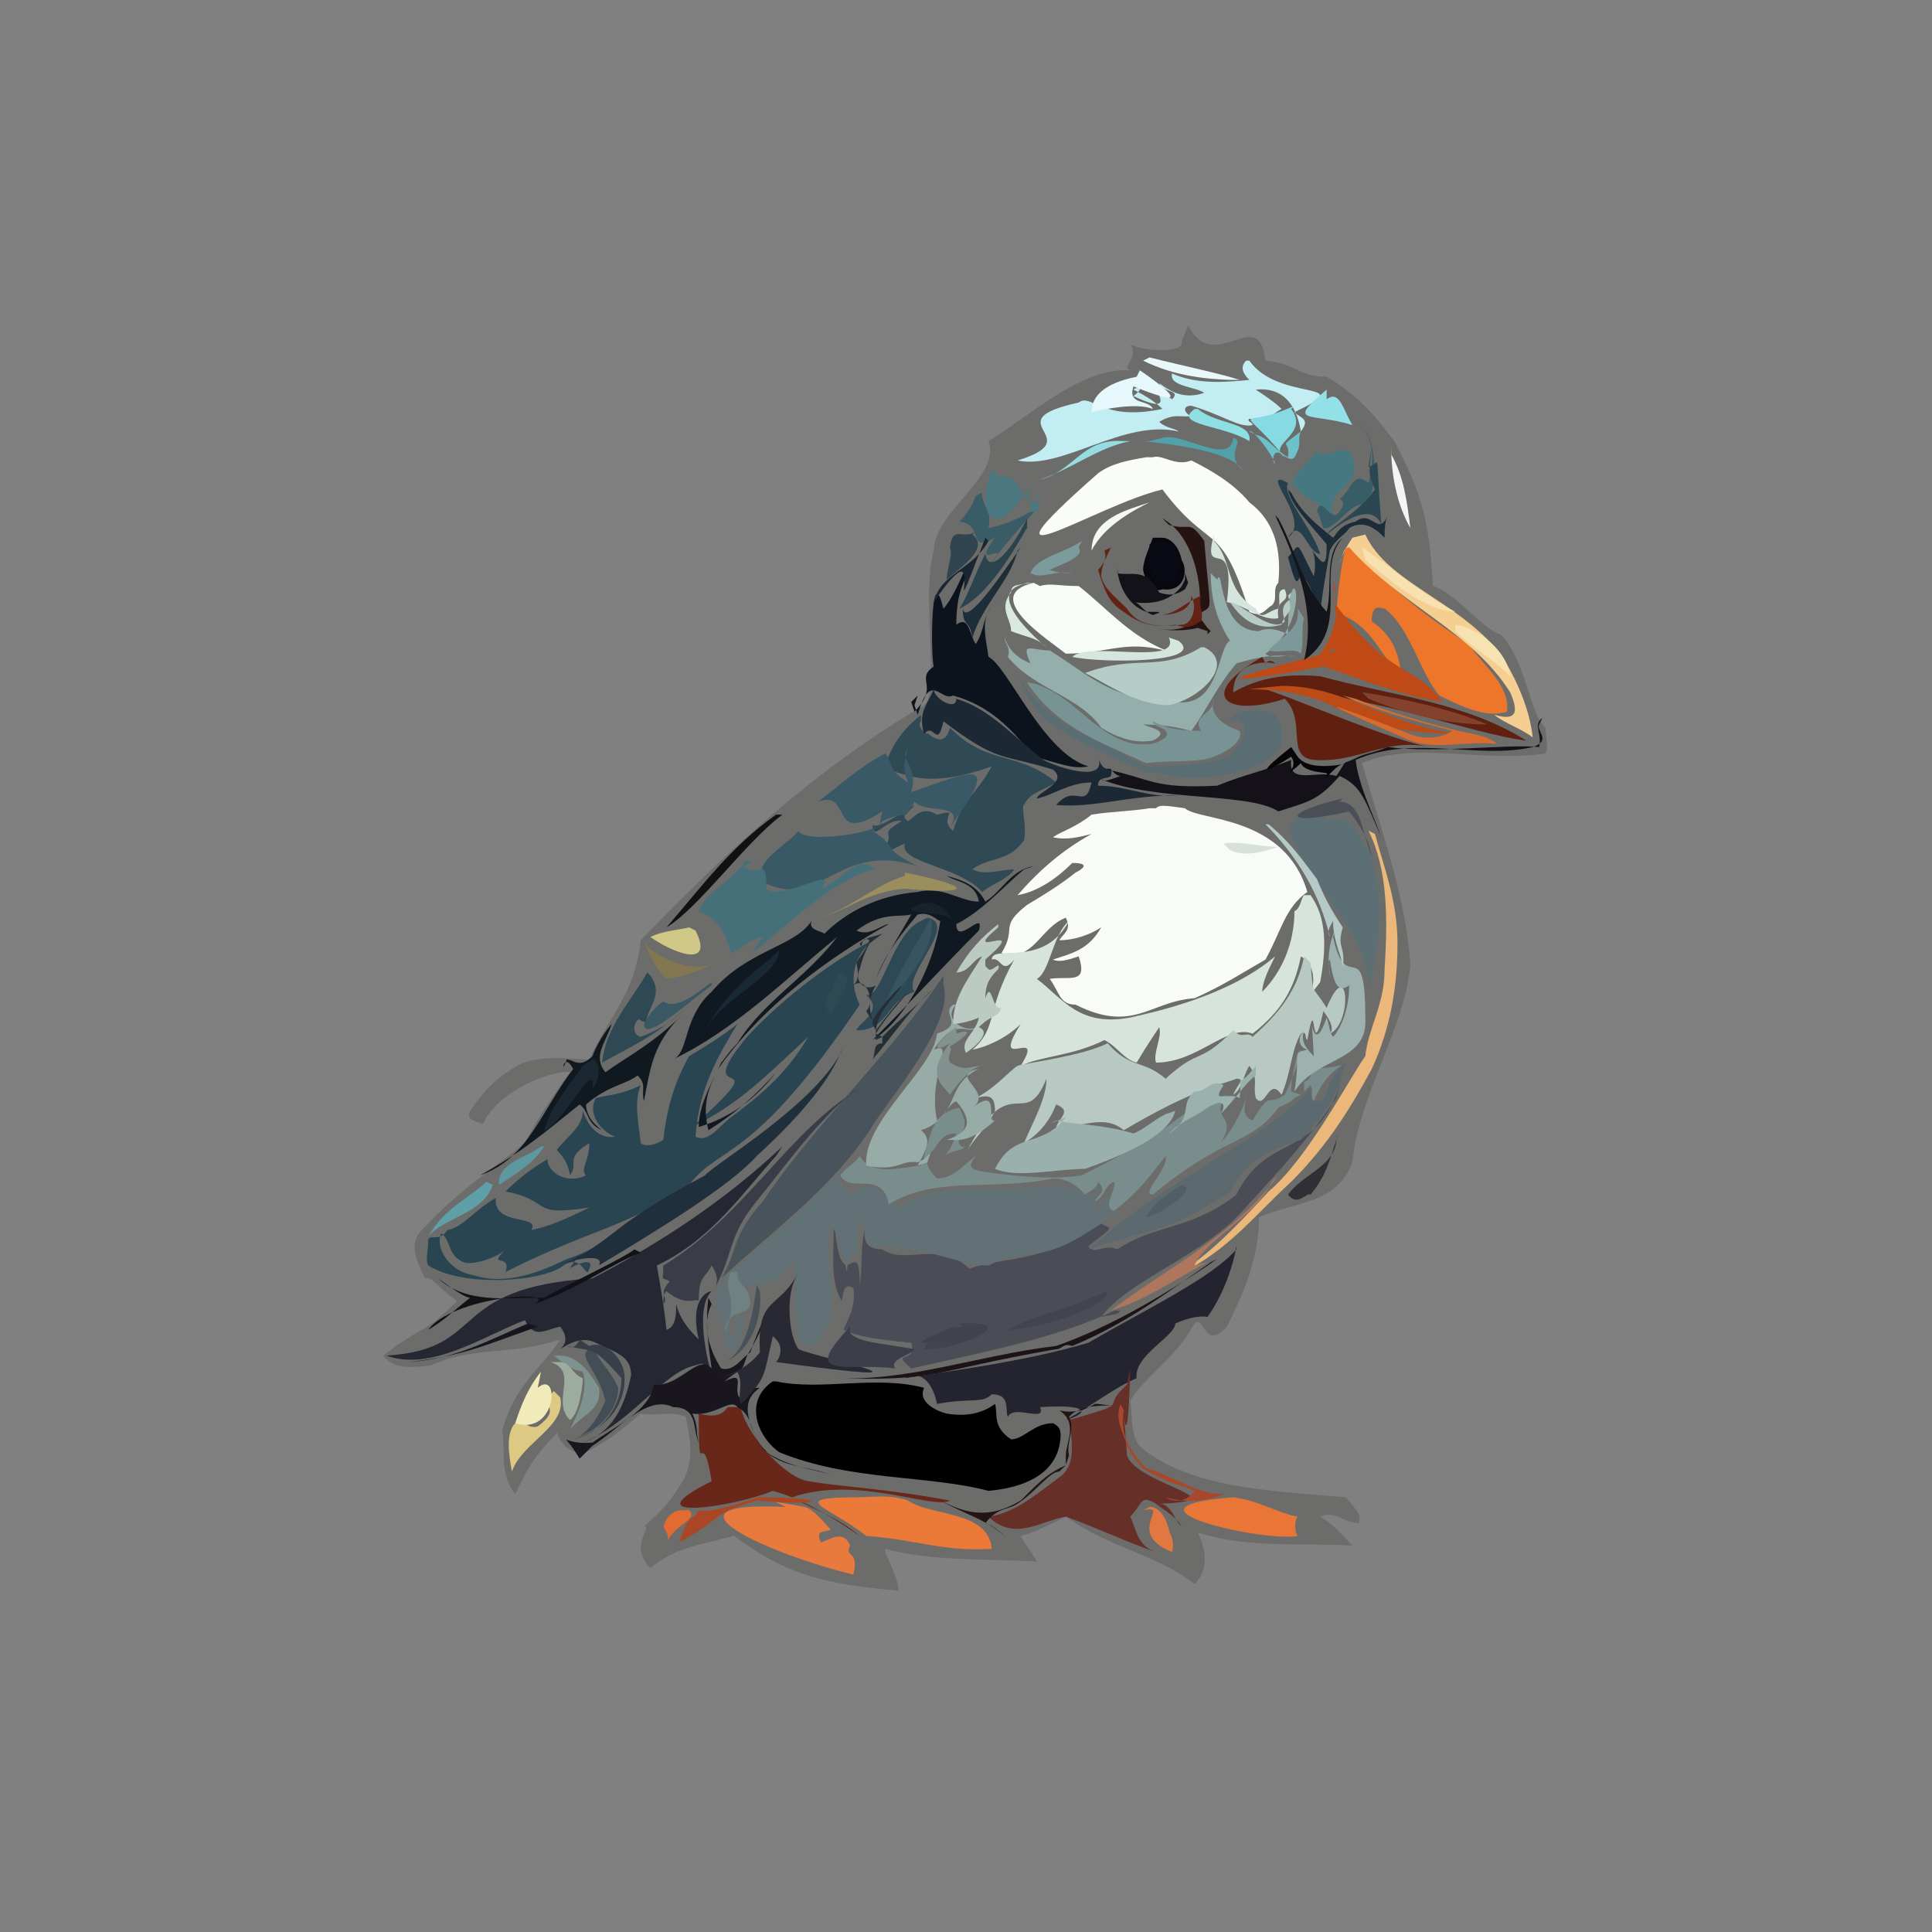 <svg xmlns="http://www.w3.org/2000/svg" width="600" height="600"><rect width="100%" height="100%" fill="#808080" stroke="none"/><path fill="#6C6D6A" d="M369 101c8 16 22-7 24 11 10 1 10 5 19 5 10 6 15 12 21 20 9 17 11 26 12 45 7 2 16 14 21 15 8 8 9 25 14 29 0 3 1 6 0 8-20 3-41-4-57 3 6 21 14 43 15 63-2 20-16 40-18 61-5 13-17 12-29 17 0 13-5 24-10 34-7 8-7-4-10-1-6 11-15 16-20 24 1 7 0 12 4 15 15 12 39 13 63 15 3 4 5 5 4 8-5 0-7-4-12-2 5 3 7 6 10 9-18-1-31 1-48-4 3 6 3 12-1 16-11-9-26-11-40-21-6 3-10 5-14 6 1 2 4 6 5 8-14-1-33 0-47-4-1 1 4 8 4 13-23-2-35-5-51-17-12 3-19 4-26 10-7-7 1-13-2-13 6-5 9-9 12-14 4-7 2-14 1-20-5-2-9 0-14-1-7 6-11 9-17 12-5 1-8-3-9-6-8 8-10 13-13 19-5-6-3-14-4-20 4-14 12-19 18-28-15 5-27 2-40 8-7 1-12 1-15-3 13-10 12-6 23-17-5-3-8-8-10-7-3-6-5-11-1-15 11-12 22-19 32-27 4-8 9-15 14-22-4-1-22 5-27 16-4-1-5-2-4-4 4-6 8-10 13-13 7-5 18-3 24-3 7-15 14-20 16-37 27-28 54-53 88-73 5-4-1-34 3-48 0-12 21-23 17-34 13-8 29-23 44-22-3-1 3-4 0-8 4 2 17 3 16-1"/><path fill="#F9FBF9" d="M357 251c-6 1-12 1-18 2-5 4-9 5-12 7 4 1 8 0 12-1-9 5-16 11-23 19 6-1 12-5 17-10 6 0 3 2 1 3-5 4-10 7-15 10-9 7-3 7-8 15 10 3 12-8 20-11 2 4-1 5-2 7 5 0 10-2 13-4-4 7-9 8-15 10 2 1 5 0 8-1 3 9-3 6-9 7 3 4 3 8 8 8 18 9 23-1 37-2 9-4 15-8 22-12 5-9 6-16 13-21-7-24-34-22-38-26-7-1-8-1-9 0"/><path fill="#294552" d="M271 292c-12 6-28 18-39 30-19 23 12 2-17 28 14-7 21-14 36-28-7 12-16 19-24 25-4 3-7 8-11 6 1-15 7-25 13-35l3 1-3-1c-5 4-10 7-15 10-5 9-7 17-8 26-3 2-6 2-7 1-1-8-2-13 0-18-6 3-10 3-14 4-3 6 3 11 6 12-6 1-9-5-10-8 0 5-5 8-8 12 0 1 3 2 4 8 3-4-2-5 6-10 0 6-3 8-1 10-6 3-12-1-12-5-5 3-9 6-13 10 15 3 7 8 26 5-8 4-13 6-18 7 3-5-12-1-11-10-7 4-10 9-15 10-3 4-5 1-6 3 0 4-1 6 0 8 11 7 36 5 42 0 6-4 7 5 8 1 2-4-5-1-6 0 2-4 5-5 7-7-2 2-5 3-8 4-10 5-20 8-29 5-7-1-12-8-10-13 3 2 2 7 7 9 2 1 10-1 13-4-6 6 2 1 0 7 28-14 36-13 57-27 10-13 19-6 53-56-3-6-3-14 4-20"/><path fill="#4B4D56" d="M416 337c-7 23-23 15-32 34-14 11-25 9-37 17-4-2-7 2-9-1 9-7 7-5 4-7-20 13-30 10-41 14-9-9-20-1-27-6-6 0-6-4-5-8-2 7-1 13-2 19 0-18-6 8-8-21 0 9-1 17 1 23 3 8 0-4 5-1 1 6-2 10-3 13 4 2 10 3 21 4 2 7-7 2 0 8 22-5 43-9 61-17l2-1h2l-1 1-5 1c8-11 31-19 43-32s22-24 30-36"/><path fill="#627175" d="M263 361c-11 13-23 23-35 33l-1 1-1 1c-8 11-2 7-1 18 0 16 9-6 5-5-5-6 2 2-4 7 2-15 0-14-1-19 8 5 11 1 15 1 2 0 5-4 6-6 3 5-2 26 6 26 12-9 3-25 6-38 3 5 4 10 5 15 1-12 5 3 3-16 5 3 1 8 6 8 16 0 26 6 35 6 14-7 16 2 40-17-5-6 0-6-7 0 0-4 2-6 2-8-2 1-2 3-3 5-1-6-8-2-8-5-20 3-40-2-52 7-6-6-9-9-15-4-2-3-5-5-3-8"/><path d="M240 429c-9 6-5 17 2 22 22 9 46 7 65 12 11-1 20-5 22-14 1-5 0-6-2-7-6 0-9 5-13 5-6-4-4-8-5-11-4 3-9 4-15 3-4-1-9-4-7-8-15-4-32 1-46-2"/><path fill="#D7E4DC" d="M405 278c-1 1-1 4-3 5 0 10-4 19-10 25 0-3 2-7 4-11-14 12-36 17-45 19-16 3-21-6-29-12 4-2 5-14 10-18-8 15-24 7-24 12 3-1 3 5 7 0-9 16-5 21-13 28 5-1 11-4 15-8-10 16 8 0 0 13 6-3 16-3 26-8 4 2 6 6 10 7 3-5 5-8 7-11 1 3-2 8-1 11 13 0 22-12 30-9 9-7 13-14 15-24 8 5 0 16 6 8 2-11 2-20-3-27"/><path fill="#B7C9C2" d="M405 297c-2 10-7 17-16 25-2-2-3 1-6-2-11 11-10 5-21 15-7-6-11-3-18-11-8 4-25 6-28 7-3 2-7 7-13 10 4-1 6-1 6 4-3 6-7 9-9 13 14-27 18-6 25-23 0 6-4 13-7 20 5-3 8-7 10-12 5 2 1 4 0 7 9 0 15-4 21 1 22-13 30-14 35-16 3 0 0 2-1 5 3-2 3-6 5-9 3 4 1 6 2 10 3 4 4-7 8-1 3-7 3-14 6-19 2-1 1 1 2 2 3-17 1 9 5-9 3 4 3 6 2 7 7-3 6-25-1-8-5-8-4-3-5-14"/><path fill="#252833" d="M243 356c-18 17-38 30-59 41-46 3-32 22-64 24 14 5 30-6 43-11 3 6 6 3 11 2 3 4 1 6 0 7 3-2 7-4 11-2 6 3 11 4 11 10-2 10-6 18-15 21 15-6 25-22 35-24 6-2-1 3 5 3 0 0-6-20 0-26-1 0-7 2-4 15-4-4-6-7-7-11 0 3 0 7-3 8-1-9-2-14-3-20 17-8 27-23 37-34"/><path fill="#242330" d="M384 388c-8 9-27 18-46 29-20 6-45 9-57 11 6-3 9 3 10 8 11-2 14 0 17-3 6 0 4 5 5 7 2-4 12 2 10-3 16-1 15 2 8 4 9-5 15-10 22-13-1-7 12-13 12-17 7-3 10-2 10-2 5-7 8-16 9-22"/><path fill="#2F4955" d="M286 222c-6 5-9 9-12 18 5-3 9 7 34-2-5 9-9 10-12 20-5-4 3-7-5-5-5-3-7 1-9 2-3-2 1-3 2-5-5 3-12 8-13 6 0 6 4-2 9-1-8 5-1 2-6 10 2 0 4-2 7-3-2 6 17 7 24 15 4-3 8-4 10-7-4 0-9 2-13 0 5-4 11-2 16-9 1-4-1-11 0-11 2-4 5-4 10-7-12-10-21-5-33-17-2 8-8 0-7 2-2-1-3-3-2-4"/><path fill="#F9FCF9" d="M356 142c-6 1-11 2-15 5-42 37-1 10 20 5 15 20 18 9 27 38 4 2 5-1 7-2 2-2 0-5 2-7 1-10-1-19-9-25-5-6-12-10-18-13-5 2-9-2-12-1"/><path fill="#798D8D" d="M404 326c-1 5-3 10-5 14-6 4-4-2-10 8-5-2-1-8-1-12 0 4-4 14-9 19 6-9-4-7 2-15-22 8-7 6-45 25-12 2-29-1-30-1-7-1-4-3-3-5-4 3-7 7-12 7-5-5-3-7-1-9 3-5 5-5 7-5-1 4-3 6-4 8 1-3 5-2 7-4-1 1-3-1-2-2 3-6 1-7 0-10-10 2-9 11-12 18-4 0-15 4-19-3-2 3-5 4-6 6 3 6 13-2 15 9 15-9 31-4 51-8 6 0 9 4 10 5 1-1 4-2 4-4 3 3 0 4-1 6 3-1 3-5 6-6 1 2-4 8 0 9 8-6 12-12 16-17 1 4-8 12-4 12 23-19 30-15 39-27l4-2 1-1 2-1 1-1 2-2c1 2 0 4 1 5 6-15 17-11-1-10 0 0 1 3-2 4v3l-1 1-3-1c0-4 1-8 2-12"/><path fill="#101821" d="M321 269c-7 1-10 8-15 11-3-6-9-7-12-8 3 2 9 2 10 8-6 0-11-5-19-3-12 1-22 6-29 13-1-1-5-1-4-4-5 8-20 9-31 22-9 8-7 19-12 21 19-9 35-25 51-38-10 13-23 20-31 33-3 3-4 5-5 6-4 8-7 14-7 20 10-3 18-9 24-17-6 7-13 13-21 18-2-8 0-13 3-19 14-20 35-35 53-45-2 0-6 4-10 2 8-6 13-4 17-5-4 7-8 13-11 20 3-8 8-14 13-20 4-1 6 2 7 2-2 14-11 31-21 37 13-13 21-22 33-34 2-7-7 5-7-2 8-4 15-12 21-17"/><path fill="#49535C" d="M293 303c-16 24-40 46-56 70-10 11-8 16-13 24 15-14 36-29 48-49 10-14 24-32 21-42"/><path fill="#662F27" d="M350 430c-9 8 3 5-18 11 1 7 2 13-2 17-8 6-15 12-23 13 8 8 17 1 24 0 11 4 19 8 28 11-6-2-6-7-8-11 4-4 3-7 8-4 4 3 6 4 8 7-2-1-3-7-7-7 26-1-7-6-10-15-2-29 0 11 1-27"/><path fill="#395966" d="M282 232c-1 4-2 6 0 11-6-4-4-4-7-9-8 4-13 9-21 15 11-4 3 14 20 3l-1 5h-1l-3 1c-7 2-20 3-21 0-3 4-15 10-11 16 18 9 23-13 48-5-12-6-5-5-14-11l1-1h1l1-2c9-4 6 1 10-6 4 4 16 0 11 8 16-22 8-18-12-11 2-7-2-9-2-12"/><path fill="#94AFAB" d="M376 178c0 8 2 15 6 21-4 2-3 21-17 19-21-1-26-8-39-16-6 0-9-3-6 4-5-2-7-5-8-8 0 2 2 3 1 6 8 10 22 12 29 22 5 3 10 5 16 4 6-3-1-4-3-5 7 0 11 1 15 2 5-7 8-14 14-21 7-2 12-3 18-2-3-1-7 1-9-1 16-11 7-36 7-6-4-2-7-2-9-1-13 0-11-21-13-16"/><path fill="#ED762B" d="M418 170c-1 2-3 16-3 23-1-1 2-4 2-2 11 5 12 15 18 17-1-6-3-11-9-15 0-6 3-4 4-4 8 6 11 20 17 27 8 4 15 7 21 5 1-8-7-14-12-21-14-9-27-20-37-30"/><path fill="#C2EEF3" d="M387 112c-2 2-1 4 1 6-10 1-17 1-24-2-1 4 7 4 10 6-6 2-10 0-14-3 1 3 7 2 4 5-11-8 5 7-12-1 4-3 1-3 0-2 4 2 7 4 9 6-19 4-22-5-26-2-27 6 4 11-19 18 14 3 33-13 50-9-1-1-4-1-6-3 5-3 7-1 11-2-2 1-5-3-1-3 10 3 15 7 19 6 0-1-2-1-1-2 4 2 8-2 10-3-2-2-5-4-8-6 10-1 13 7 14 13 3-4 0-4-2-6 21-10-5-3-14-16"/><path fill="#602010" d="M392 204c-21 12-11 19 7 13 7 7 0 18 9 19 14 1 22-7 36-4-16-3-55-21-53-18 30 0 66 14 83 16-19-12-42-14-64-20-12-1-20 1-27 5 0-8 7-10 13-9-1-1-2-1-3 0"/><path fill="#5C6F74" d="M417 255c-44-10 15 34 7 54 5-13 7-37-1-48-2-5-4-5-6-8"/><path fill="#5C696F" d="M418 330c-6 4-5 10-8 12-5 1-2-6-3-4-17 18-42 26-69 50 21-7 25-5 44-18 6-12 19-15 22-16 8-8 12-16 13-21"/><path fill="#0D131D" d="M300 176c-2 5-5 11-7 13-4-16-4 15-3 18-6 4 2 6-6 14l-1-3 2-2-1 3 1 3c4-14 7-4 11-6 11 3 18 10 25 19 8 2 12 4 17 3-14-4-25-31-31-34-1-7-3-13 3-18-5 4-4 10-7 14-2-3-2-9-6-6 0-7 1-11 4-17"/><path fill="#682719" d="M226 437c-2 3-5 3-9 2 0 24 1 2 4 21-26 13 7 8 19 3 11 3 21 10 27 14-7-6-14-8-21-12 20-7 44 4 49 1-22-4-32-4-44-6-7-1-19-14-21-23"/><path fill="#F8FCF8" d="M321 181c-17 4 5 18 10 22 14 0 19-5 34 0-13-4-21-14-30-21-6 0-9-1-12 0"/><path fill="#45707A" d="M235 267c-1 2-3-1-4 1-4 6-12 9-14 15 6 2 9 8 10 13 6-3 5-4 10-5-13 17 19-19 35-21-6-5-10 3-17 6 6-8-12 4-17 0 0-11-2-3-7-7"/><path fill="#97ACA7" d="M296 312c-4 3 4 6-5 9-1 11-23 27-22 41 10 2 11-2 16-1l2-1 2-2-1 3-3 1c2-4 5-8 1-11 7-2 8-8 11-9 6 7 3 10-3 12 4 0 7 1 15-6-3 1 2-11-7-4 7-5-8-10 2-12-9 4-7 12-13 16-3-14 6-25-1-22 7-11 11-4 13-7-2 2-11-2-6-7"/><path fill="#EB7938" d="M267 465c-24 0-9 3 2 12 15 1 24 5 39 4-1-12-19-10-26-15-6-2-11-1-16-1"/><path fill="#1C2934" d="M290 214c-2 5-5 7-3 14 3-4 4 5 6-4 17 13 18 10 34 15 5 4-5 7-5 9 5-1 10-5 17-5-2 9-5 0-11 7 12 1 22-3 38-3-9 1-16-3-25-3 0-3 3-2 4-3 1-5-2 1-4-6 3 8-11 4-17 1-10-8-17-16-27-19 0 4-7 0-7-3"/><path fill="#141218" d="M479 223c-3 2 0 5-1 9-10-1-32 2-47 0-5 2-7 2-9 3-6 3-3 0-7 6-6-2-15 3-14-5-10 4-13 4-23 8-20 1-20-2-34-5 1-1 2 2 4 2-3 1-5 2-6 1 17 7 46 4 55 10 9-3 12-3 19-11 7 3 8 8 13 19-3-8-7-16-8-24 18-8 38 0 55-4 6-2 1-5 2-7"/><path fill="#9AB0AD" d="M362 346c-4 2-7 5-10 6-10-3-21-3-24-4l-2 1 5-2c-8 10-16 4-22 16 7 3 19 0 28 0 11-4 26-10 28-18"/><path fill="#789393" d="M319 212c9 14 24 19 37 25 8-1 16 0 21-2s9-5 8-8c-3-1-10-4-8-10 0 5-7 5-4 10-7 0-11-1-15-3 0 2 6 2 4 5-4 3-7 2-10 2-13-3-19-16-32-19"/><path fill="#E87A3E" d="M244 468c-43-2-4 15 21 21 2-8-3-5-1-9-2-5-6-2-9-1-2-4 1-3 3-4-3-3-5-6-8-7-5-1-7-1-10-2"/><path fill="#ECB77A" d="M425 258c6 12 6 27 5 43 0 11-5 18-6 27-5 7-18 32-30 42-11 12-20 21-29 26 15-6 25-19 36-29 12-12 19-24 25-35 6-13 8-26 8-39s-4-23-7-34"/><path fill="#596D73" d="M316 209c2 6 5 11 9 15 14 9 16 9 29 15l2 1h4c3 1 11 3 24 0 7-2 15-6 14-11 1-8-5-9-11-8-4-1-5 4-6 2 1 2 4-1 5 2 2 5-3 7-4 10-10 3-20 3-26 3-14-8-30-12-39-27"/><path fill="#1F2F3B" d="M262 325c-7 17-41 37-43 40-32 17-26 19-45 28 4-2 14-4 12 0 20-12 41-25 49-34 11-10 22-22 26-32"/><path fill="#BF4A15" d="M414 180c1 4 0 7 1 11-1 5-2 8-5 12 1 5 2-3 5-1-27 7-49 13-4 5 12 4 24 9 37 11-9-12-16-7-33-30-1 0-1-3 0-5"/><path fill="#3A3D48" d="M267 338c-22 13-36 40-61 55 0 6-1 3 2 5-4 4 0 5-2 7 0-2 0-3 1-4 6 5 9 2 10 3 0-8 2-7 4-11 2 3 2 5 1 7 6-11 4-16 13-27s18-24 30-34"/><path fill="#B6CCC6" d="M373 201c-13 8-20 2-36 8 6 3 16 10 26 10 10-2 21-13 11-18"/><path fill="#F5CF91" d="M420 167c-2 3-3 5-4 8 1-2 1-5 3-5 16 18 38 26 50 45 4 9-1 8-5 7 4 3 8 4 12 7-1-9-5-18-10-26-14-17-35-22-42-37"/><path fill="#111920" d="M212 315c-9 9-17 13-24 18-4-5 0-9 2-15-2 2-5 7-6 10-4 4-6 1-8 1-2 6-1-3 2 3-10 13-14 28-29 33 13-7 21-14 31-22 3 2 2 6 7 8-3-2-5-5-5-8 7-6 12-6 16-9 3 3 1 4 2 8 2-11 3-17 10-25"/><path fill="#1A161D" d="M220 403c-1 8 0 15 1 22-4-5-10 6-18 5-1 8-12 13-19 18-10 1-10-5-4 5l2-2 2-2c8-5 17-16 25-12 8 0 6 7 8 11-1-3 0-5-2-9 7 1 12-5 14-2 4 2 4 6 6 10 1 3 3 3 3 4 8 5 14 5 20 7-8-3-16-2-22-9-4-8-6-14 0-18-5 0-1 0-5 4-5-2 2-10-6-6 6-5 5-2 7-8 3-5 5-9 6-13-2 4-4 9-5 12-3 2-5 6-9 5-4-6-6-14-3-20"/><path fill="#292933" d="M248 395c-6 12-13 7-12 25-4 5-8 6-12 8 2-1 4-1 5-2 2 4 0 7 1 10 8-8 7-8 10-21 4 3 2 7 1 8 59 8 14-1 7-4-3-4-4-16-1-22"/><path fill="#2E4955" d="M286 286c-9 4-12 24-17 23 6 5-3 9-3 11 10 0 9-9 18-12-4-5 14-21 4-23"/><path fill="#9DB2AE" d="M415 288c-2 4-3 9-2 15 0-2-1-4 0-5 1 6 2 11 6 8 0 8-3 14-5 16-1-1-1-3-2-6-5 15-5-9-4 12-3-3-4-5-3-8-2 2-2 5 1 6-5 1-2 1-4 13 7-11 23-9 22-23 0-27-6-6-10-25"/><path fill="#E97637" d="M383 465c-40 3 10 14 20 12-1-1-1-5 0-6-6-1-12-5-20-6"/><path fill="#467881" d="M410 139c-5 6-5 5-9 11 5 6 8 5 13 10-2-10 9-7 6-18-2-5-6 0-11-1"/><path fill="#BBCAC2" d="M310 287c-5 4-9 8-13 15 4 0 5-4 8-5-5 8-9 13-9 21 2 0 6-1 8-2-1 5-6 7-4 11 0 0 9-6 4-8 4-4 6-3 7-6-3 1-3-9-5-3 0-5 2-7 4-9 1-3-2 1-3 0l-1-1v-2c15-13-9 1 4-10"/><path fill="#2E4954" d="M201 302c-5 9-13 17-14 28 9-5 16-8 25-16-4 4-8 6-13 8-4-1-1-7 0-5 3 1 4 1 5-2 0 2-3 3-3 5-2-6 6-10 1-17"/><path fill="#3C3E49" d="M264 412c-16 17-1 11 14 13-2-3 5-4 6-6-11-2-17-2-20-5"/><path fill="#07080F" d="M358 167c-1 3-3 7-3 10 1 5 4 7 6 6 7 1 8-6 6-9-1-5-4-7-6-7"/><path fill="#BC4B16" d="M388 214c34 1 23 13 65 14-23-3-35-15-55-15"/><path fill="#3A5C66" d="m305 153-2 1c-1 3-3 6-5 8 8 1 2 10 11 5-9 12 8-2-3 10 25-32 20-17 1-13 1-6-1-5-2-10"/><path fill="#1C2D39" d="M400 152c1 5 7 11 12 17 0 3 0 7-2 5s-3-4-4-6c2 3 3 6 2 11-6-12-4-10-8-6 5 19 1-7 10 17 1-8 2-13 3-19 2-4 5-5 6-7 5-3 9 1 11 3 0-2 0-5 1-7-3 7-5-2-10 2-5 1-6 4-7 5-5-4-10-8-13-14"/><path fill="#E6F8FB" d="M353 117c-10 2-14 6-14 11 4-1 14-3 19-1-1-3-8-1-6-7 15 6 15 4 2-5"/><path fill="#080911" d="M357 169c3-1 9-1 9 3 2 4 0 6-1 8-3 3-5 3-6 1-3-4-2-7-2-10"/><path fill="#84412D" d="M423 215c13 2 27 5 39 10-12 0-25-3-37-8"/><path fill="#9B8E5E" d="M281 272c-10 3-19 12-28 13 9-1 15-8 28-9 23 2 20-1 0-5"/><path fill="#AE765D" d="M397 365c-14 19-35 29-52 42 10-3 19-9 28-14l2-1-4 1c3-8 19-15 24-26"/><path fill="#1C2831" d="M184 329c3 1 2 7 0 9 1-10-9 11-15 13 2-7 7-13 12-20"/><path fill="#14151C" d="M396 160c6 13 13 29 9 45 15-10 3-28 12-38-6 5-3 15-5 23-8-9-10-20-15-29"/><path fill="#4B7880" d="m310 147-2-1c-5 12 0 24 11 6l1 5v2h2l1-2c3-1 5-2 6-5-1 3-3 4-6 5-2-2 0-2 0-4l-1 1v2l-3-1c-3-2-2-8-10-7"/><path fill="#DCC984" d="M172 432c-5 5 3 5-5 11-4 1-4-3-7-1-3 3-2 10-1 15 3-9 17-14 15-23"/><path fill="#F7E1B0" d="M423 170c9 6 19 15 29 20-11-1-19-9-28-16"/><path fill="#42434E" d="M298 411c22-1-3 9-11 8 2-5 8-7 12-7"/><path fill="#365561" d="M289 285c3 10-12 24-15 29 3-8 8-17 13-25"/><path fill="#D5E6DF" d="M363 198c4 9-25 1-30 6 9 2 42 2 33-5"/><path fill="#42444F" d="M344 401c0 5-22 12-31 12 9-5 17-6 26-10"/><path fill="#2B434D" d="M319 161c-6 12-12 17-13 11-4 8-5 12-8 17 11-5 21-26 21-25"/><path fill="#434D55" d="M183 419c-4 2 3 7 5 16-2 5-5 9-8 11 6-2 12-8 12-15-2-5-6-8-8-13"/><path fill="#1C1317" d="M378 391c-16 11-33 21-50 27-25 3-45 11-69 10 33 1 29-2 69-9 2 0 2-2 5-1 17-7 30-17 43-26"/><path fill="#383F49" d="M180 416c-1 2-2 3-4 2 9 2 8 0 17 10 0 9-6 17-15 19 10-3 16-10 16-19 0-6-6-12-11-10"/><path fill="#85DBE1" d="M402 126c-17 8-18-2-3 16-6-4 8-7 2-15"/><path fill="#192934" d="M242 295c0 8-18 15-23 25 4-8 12-16 20-22"/><path fill="#B5CAC7" d="M393 256c10 10 17 22 20 35-1-2 0-3 1-5 0 7 3 11 3 15 1-8-2-6 0-13-4-6-6-10-8-15-6-8-9-12-15-17"/><path fill="#090A13" d="M359 170c-2 2-2 7 0 9 2 4 3 1 4 1 3-2 4-5 3-8-1-2-2-3-6-2"/><path fill="#83928E" d="M297 319c-3 2-5 4-6 6 1 1 2 0 4-1-8 10-2 13 0 16 2-3 7-9 10-9-4 0-5 2-10-1-1-3 1-3 0-5 5-3 8-6 2-4"/><path fill="#CFC886" d="M214 288c-4 1-8 1-12 3 7 5 20 10 14-2"/><path fill="#251311" d="M361 161c11 6 13 25 11 31-4 4-9 4-14 3 5 1 10 1 14 0l3 1v1l1-1-1-1-3-4c5-4 4 2 2-23-5-7-4-3-11-5"/><path fill="#7E938F" d="M172 421c5 4 5 4 9 5 2 6-2 14-4 18 4-5 10-6 9-13-3-5-6-9-11-10"/><path fill="#111113" d="M241 253c-14 10-22 21-34 35 10-6 25-27 36-35"/><path fill="#9BB1AE" d="M390 331c-7 9-4 0-5 10-4-2-9 2-5-4-4-2-5 2-9 2-5 4 0 8-8 13 4-4 8-5 12-8 5-3 6-1 4 2 5-5 8-10 11-12"/><path fill="#D96B2E" d="M417 216c11 5 23 8 34 11-3 2-8 3-13 1-31-12-30-11 0 2 8 3 17 0 27 1-4-3-8-3-12-4-12-3-22-6-32-10"/><path fill="#F7E3B1" d="M452 194c7 1 16 8 17 16-6-6-11-8-17-14"/><path fill="#52A1A9" d="M357 137c-8 0 24 1 29 9-6-5 1-9-3-10-1 9-16-2-22 0"/><path fill="#F1EBBA" d="M168 426c-4 5-6 10-8 16 13 4 14-17 7-11"/><path fill="#395D67" d="M422 132c6 4 4 15 3 18-5-4-5 2-9 5 3 1-1 5-1 5-3 0-5-6-6-1 1 1 1 3 2 5 4 1 10-11 14-6-3-2 0-3 1-5 2-8 0-19-3-20"/><path fill="#9CAD9F" d="M171 423c9 3 0 12 6 18 3-2 4-11 4-13-3-1-4-5-7-5"/><path fill="#AA4624" d="M235 465c-5 2-15 5-18 4-2 4-3 0-6 10 16-9 8-8 24-13 22 2 23-1 1-1"/><path fill="#94E0E7" d="M412 121c-13 11-5 7 8 11-3-5-4-11-8-8"/><path fill="#5F9FA7" d="M151 367c-5 5-13 8-18 17 5-6 17-7 20-16"/><path fill="#314550" d="M304 164c-4 5-8-2-9 6 1 2-1 7-1 10 6-5 13-10 8-14"/><path fill="#131219" d="M347 176c0 5 3 12 9 14 5 0 5 0 2 1-3-1-4-4-6-4 7 1 12-1 15-5l1-2v-2l1 3-1 2c-3 2-5 2-8 1-4-8-9-5-13-6"/><path fill="#6E8183" d="M227 395c-3 7 3 7-2 19 1-9 8-4 8-10-1-6-4-4-4-9"/><path fill="#EAF8FA" d="M355 112c10 5 21 6 30 6-6-2-16-4-28-7"/><path fill="#1E2E39" d="M317 170c-5 7-17 25-18 19 0 6 2 3 3 9 3-10 12-18 14-27"/><path fill="#4B4F57" d="M417 248c-18 4-20 9 2 4 3 4 6 8 7 14-3-7-3-17-10-17"/><path fill="#395864" d="M221 305c-4 3-11 9-15 6-3 2-5 5-6 7 0 6 14-7 21-12"/><path fill="#837751" d="M200 292c1 4 4 9 7 12 7-1 11-3 15-5-6 3-15 0-21-5"/><path fill="#111117" d="M197 388c-2 2-19 10-28 15-12 0-24 2-33-6 3 2 8 6 10 6-5 4-8 7-13 10 7-10 41-13 33-8 14-5 23-12 33-16"/><path fill="#25404C" d="M398 149c-5-1 9 13 2 18 4-7 6 5 10 5-3-9-12-18-10-22"/><path fill="#2B4752" d="M426 139c-1 9-1 8 1 13-6 8-13 11-15 14-3 3 13-13 17-3-2-25 0-19-4-18"/><path fill="#7D9899" d="M403 189c1 7-6 9-9 13 4 1 8-1 10 1 1-4 0-8 1-11"/><path fill="#E2773F" d="M355 469c9-2-6 7 9 13 1-4-1-6-1-7-1-4-3-7-6-7"/><path fill="#312E36" d="M415 352c1 10-10 12-15 19 3 4 6-1 7 0 5-6 6-11 8-17"/><path fill="#D5E5DD" d="M377 166c-4 15 7-2 4 21 6 1 11 6 16 5-1-7 4-4 2-9-3 0-1 4-2 6-4 1-5 4-7 0-10-6-7-15-13-21"/><path fill="#40424D" d="M301 412c-2 2-11 1-15 5 7 1 29-5 16-5"/><path fill="#232E35" d="M274 290c-3 1-5 1-7 3 1 3 0-3 3-1-1 3-3 5-4 7 1 5 0 6-1 7 4-3 7 5 4 8l2 3v1l1 2v3l2-1v2c-3 0-2 3-3 5 6-7 12-16 19-22-6 6-10 9-15 14l-1 1-2-1c3-5 7-9 10-13-4 4-7 8-10 12 1-7 6-10 8-14-3 3-7 7-9 11-2-6 0-9 1-11-3 2-7-1-5-5 1-4 2-6 3-8"/><path fill="#7B9B9C" d="M336 168c-6 4-14 5-16 10 4 2 7-1 13 0-2 0-4 0-7-1 4-2 11-4 9-7"/><path fill="#5D979F" d="M168 356c-3 3-14 5-13 12 6-4 11-7 14-12"/><path fill="#D9E8E0" d="M319 181c-2 1-5 0-5 3-4 5 0 8 0 12 5 2 8 2 11 5-5-4-21-19-4-20"/><path fill="#E16B31" d="M212 469c-3 0-5 2-6 5 1 2 2 3 1 5 3-6 10-7 7-10"/><path fill="#A8472C" d="M348 436c-2 5 1 9 2 13 2 4 3 5 5 7 6 4 11 5 16 7-2 3-6 4-9 2 7 2 14 1 18-1-9 0-16-6-24-8-6-6-8-11-7-18"/><path fill="#B7CCC4" d="M401 184c0 4-4 2-2 9-4 4-14-6-17-6 4 6 9 9 16 7 1-4 4-3 2-9"/><path fill="#8DDFE4" d="M371 127c-7 5 9 5 17 10 1-6-10-5-16-10"/><path fill="#642214" d="M345 170c-1 2-2 5-4 7 2 6 3 10 8 13 5 4 10 5 16 4 5 2 7-1 8-1 1-3-1-5 0-8-5 2-8 6-13 6 4 0 10-1 10-6 2 4 0 9-3 9-8 1-14 0-17-5-4-4-7-6-8-10 0-4 2-5 1-8"/><path fill="#D7E0DB" d="M380 262c5-1 11 1 17 1-6 2-11 3-15 1"/><path fill="#211413" d="M340 436c-3 2-7 3-11 2 6 4 2 10 2 14v3l-2 1c-4 2-7 5-12 10-10 6-17 4-25 0 7 4 15 6 21 12-1-1-4-4-7-5 4-5 7-4 10-6 6-4 10-10 13-10l2-2 1-3c-1-4 2-8 0-12 5-6 23-2 9-4"/><path fill="#2F4954" d="M261 302c5 1 0 7-3 13-4-4 1-7 1-10"/><path fill="#1A2632" d="M307 168c-5 9-15 10-17 19 19-28 1 19 16-20"/><path fill="#18222A" d="M285 281c5-2 9 1 11 5-1-3-15-2-13-4"/><path fill="#070508" d="M401 232c-9 7-11 10 0 3 2 3-1 5-1 6 0-1 2-2 4-4 1 3 9 3 7 3 2 0 1 1 0 2 3-2 4-5 8-5-5 1-13 2-16-2"/><path fill="#525E66" d="M367 368c6 1-8 10-11 10 2-4 5-6 8-8"/><path fill="#4A5259" d="M235 399c-1 8-3 21-10 24 8-3 12-14 11-22"/><path fill="#16171E" d="M164 411c-12 5-22 11-37 12 17-2 23-5 40-11"/><path fill="#96DCE0" d="M349 137c-13-1-15 9-26 12 11-4 18-10 28-12"/><path fill="#F3F5F4" d="M432 138c0 10 2 19 6 26-1-8-2-16-6-23"/><path fill="#6BC2C8" d="M388 134c1-1 7 7 8 10-1 0-1-5 2-3 4 3 4 1 5-1s0-4 1-6c-8 6-3 2-4 8-5-3-6-6-10-7"/><path fill="#F4F8F5" d="M354 157c-6 2-15 5-15 14 4-8 14-13 18-15"/></svg>